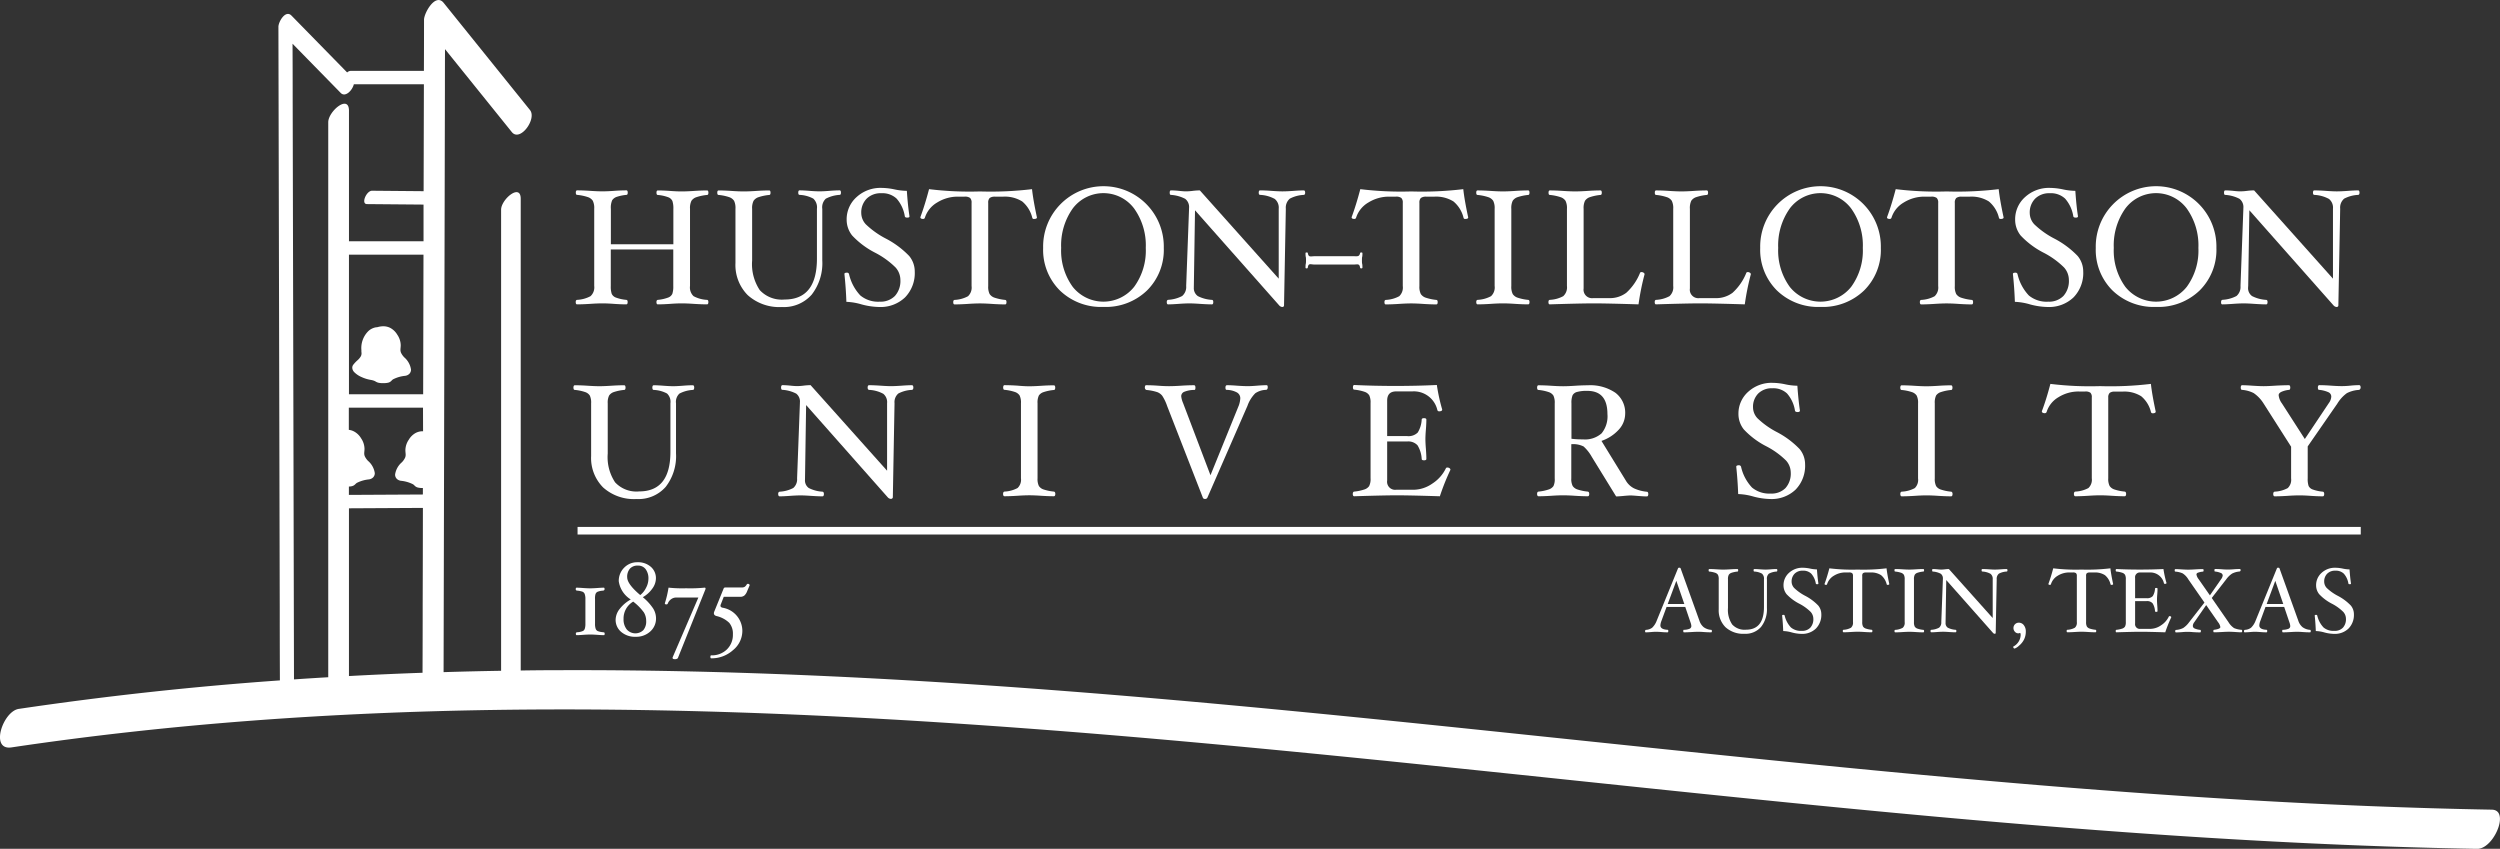 <svg xmlns="http://www.w3.org/2000/svg" width="147.261" height="50"><rect width="100%" height="100%" fill="#333333" stroke="none"/><g data-name="Group 710"><path data-name="Path 1" d="M37.713 35.044a1.2 1.2 0 00.338-.421 1.145 1.145 0 00.144-.527.907.907 0 00-.166-.58.548.548 0 00-.453-.208.6.6 0 00-.469.178.74.74 0 00-.163.516q0 .402.769 1.042z" fill="none"/><path data-name="Path 2" d="M37.42 37.306a.607.607 0 00.475-.187.778.778 0 00.169-.538.972.972 0 00-.131-.5 3.082 3.082 0 00-.632-.642 1.15 1.15 0 00-.569 1.025.944.944 0 00.188.613.611.611 0 00.5.229z" fill="none"/><path data-name="Path 3" d="M94.335 25.526a1.589 1.589 0 00.344-1.137c0-.914-.393-1.363-1.187-1.365a2.129 2.129 0 00-.6.063.413.413 0 00-.266.195 1.173 1.173 0 00-.067.476v2.083a5.2 5.2 0 00.675.036 1.472 1.472 0 001.101-.351z" fill="none"/><path data-name="Path 4" d="M98.233 35.58h.978l-.471-1.366z" fill="none"/><path data-name="Path 5" d="M64.996 17.774a2.183 2.183 0 001.811-.876 3.618 3.618 0 00.683-2.289 3.73 3.73 0 00-.688-2.325 2.26 2.26 0 00-3.613 0 3.749 3.749 0 00-.683 2.325 3.636 3.636 0 00.678 2.289 2.175 2.175 0 001.812.876z" fill="none"/><path data-name="Path 6" d="M107.235 17.774a2.183 2.183 0 001.811-.876 3.617 3.617 0 00.683-2.289 3.731 3.731 0 00-.687-2.325 2.26 2.26 0 00-3.613 0 3.748 3.748 0 00-.683 2.325 3.635 3.635 0 00.678 2.289 2.175 2.175 0 001.811.876z" fill="none"/><path data-name="Path 7" d="M20.069 5.476l-2.839-2.9q0 1.7.008 3.393l.048 21.073.029 12.978q1.009-.069 2.018-.128V7.201c0-.644 1.221-1.671 1.221-.678v7.691h4.392v-2.161l-3.333-.029c-.369 0-.039-.791.3-.787l3.038.027.014-6.3h-4.123c-.09.367-.505.785-.773.512z" fill="none"/><path data-name="Path 8" d="M133.517 35.58h.978l-.47-1.366z" fill="none"/><path data-name="Path 9" d="M20.555 39.823q2.166-.116 4.334-.193 0-2.014.009-4.027l.013-5.684-4.356.024z" fill="none"/><path data-name="Path 10" d="M127 17.774a2.183 2.183 0 001.811-.876 3.618 3.618 0 00.683-2.289 3.731 3.731 0 00-.687-2.325 2.26 2.26 0 00-3.613 0 3.748 3.748 0 00-.683 2.325 3.636 3.636 0 00.678 2.289 2.176 2.176 0 001.811.876z" fill="none"/><path data-name="Path 11" d="M20.555 25.325a.873.873 0 01.316.1 1.072 1.072 0 01.408.4 1.126 1.126 0 01.2.609c0 .113-.017.2-.016.275a.427.427 0 00.038.183.988.988 0 00.19.265 1.168 1.168 0 01.394.717.35.35 0 01-.109.262.437.437 0 01-.24.108 2 2 0 00-.662.183.353.353 0 00-.108.072.636.636 0 01-.11.095.425.425 0 01-.133.052.985.985 0 01-.164.02v.491l4.358-.024v-.381a1.163 1.163 0 01-.3-.03.387.387 0 01-.168-.092l-.058-.057a.364.364 0 00-.1-.064 2 2 0 00-.661-.183.436.436 0 01-.24-.107.351.351 0 01-.109-.262 1.17 1.17 0 01.394-.717.988.988 0 00.19-.265.423.423 0 00.038-.183c0-.074-.015-.162-.016-.275a1.123 1.123 0 01.2-.609 1.071 1.071 0 01.408-.4.888.888 0 01.42-.1h.004v-1.391h-4.37z" fill="none"/><path data-name="Path 12" d="M20.555 23.226h4.371l.019-8.224h-4.39zm.26-1.732a1.947 1.947 0 01.254-.269.92.92 0 00.193-.231.366.366 0 00.042-.173.473.473 0 00-.008-.086v-.017-.088a1.4 1.4 0 01.429-1.138.888.888 0 01.452-.209h.038l.089-.022a1.234 1.234 0 01.28-.035.893.893 0 01.42.1 1.075 1.075 0 01.408.4 1.122 1.122 0 01.2.609c0 .114-.016.2-.016.276a.43.43 0 00.038.183 1 1 0 00.19.265 1.17 1.17 0 01.394.717.351.351 0 01-.109.262.435.435 0 01-.24.107 1.991 1.991 0 00-.662.183.356.356 0 00-.108.072.633.633 0 01-.11.1.428.428 0 01-.133.052 1.278 1.278 0 01-.277.023 1.149 1.149 0 01-.295-.028.6.6 0 01-.157-.071.563.563 0 00-.081-.04 1.069 1.069 0 00-.22-.056 2.126 2.126 0 01-.512-.16 1.382 1.382 0 01-.423-.279.4.4 0 01-.125-.27.292.292 0 01.053-.177z" fill="none"/><path data-name="Path 13" d="M21.306 22.214a2.128 2.128 0 00.512.16 1.068 1.068 0 01.22.056.563.563 0 01.081.04.6.6 0 00.157.071 1.15 1.15 0 00.295.028 1.279 1.279 0 00.277-.023.428.428 0 00.133-.052.633.633 0 00.11-.1.355.355 0 01.108-.072 1.991 1.991 0 01.662-.184.435.435 0 00.24-.107.351.351 0 00.109-.262 1.17 1.17 0 00-.394-.717 1 1 0 01-.19-.265.43.43 0 01-.038-.183c0-.074.016-.162.016-.276a1.123 1.123 0 00-.2-.609 1.074 1.074 0 00-.408-.4.892.892 0 00-.42-.1 1.236 1.236 0 00-.28.035l-.089.022h-.038a.888.888 0 00-.452.209 1.4 1.4 0 00-.429 1.138V20.729a.474.474 0 01.008.086.366.366 0 01-.042.173.92.92 0 01-.193.231 1.947 1.947 0 00-.254.269.292.292 0 00-.057.172.4.4 0 00.125.27 1.382 1.382 0 00.431.284z" fill="#fff"/><path data-name="Path 14" d="M146.782 47.693c-18.993-.346-37.892-2.429-56.768-4.4-18.976-1.989-38.013-3.89-57.116-3.816q-1.113 0-2.225.019V11.71c0-.94-1.156.032-1.156.642v27.16q-1.694.028-3.388.08l.03-13.141.048-21.121q0-1.218.006-2.436l3.937 4.887c.485.6 1.487-.78 1.068-1.3L26.132.167c-.485-.6-1.154.6-1.155.995q0 1.506-.007 3.013h-4.315a.324.324 0 00-.206.093L17.17.919c-.352-.36-.771.363-.77.663l.03 13.29.048 21.073q0 2.066.009 4.133a202.11 202.11 0 00-15.382 1.679c-.932.139-1.718 2.461-.428 2.268 18.83-2.808 37.941-2.632 56.891-1.325 18.913 1.3 37.725 3.709 56.6 5.418 10.559.956 21.142 1.69 31.744 1.883.675.012 1.345-1.072 1.346-1.758.002-.316-.137-.544-.476-.55zM24.898 35.602q0 2.014-.009 4.027-2.168.076-4.334.193v-9.88l4.356-.024q-.004 2.843-.013 5.684zm.023-10.2h-.014a.888.888 0 00-.42.1 1.071 1.071 0 00-.408.4 1.123 1.123 0 00-.2.609c0 .113.017.2.016.276a.423.423 0 01-.038.183.988.988 0 01-.19.265 1.17 1.17 0 00-.394.717.352.352 0 00.109.262.436.436 0 00.24.107 2 2 0 01.661.183.363.363 0 01.1.064l.058.057a.387.387 0 00.168.092 1.163 1.163 0 00.3.03v.381l-4.358.024v-.491a.984.984 0 00.164-.02.425.425 0 00.133-.052.636.636 0 00.11-.095.353.353 0 01.108-.072 2 2 0 01.662-.183.437.437 0 00.24-.108.35.35 0 00.109-.262 1.168 1.168 0 00-.394-.717.988.988 0 01-.19-.265.427.427 0 01-.038-.183c0-.074.016-.162.016-.275a1.126 1.126 0 00-.2-.609 1.073 1.073 0 00-.408-.4.874.874 0 00-.316-.1v-1.307h4.37zm.005-2.178h-4.371v-8.222h4.39zm.027-11.962l-3.038-.027c-.335 0-.666.784-.3.787l3.333.029v2.161h-4.392V6.523c0-.993-1.221.034-1.221.678v32.691q-1.01.059-2.018.128l-.029-12.978-.048-21.073q0-1.7-.008-3.393l2.839 2.9c.268.274.683-.145.772-.513h4.126l-.016 6.3z" fill="#fff"/><path data-name="Path 15" d="M76.966 15.81c.038 0 .067-.019.067-.038.039-.3.159-.189.41-.189h2.274c.246 0 .36-.079.4.189a.065.065 0 00.068.038c.039 0 .068-.019.068-.038 0-.323-.029-.136-.029-.435s.029-.111.029-.429c0-.024-.029-.038-.068-.038s-.063.014-.068.038c-.051.226-.158.184-.4.184h-2.271c-.251 0-.361.085-.41-.184 0-.024-.029-.038-.067-.038s-.068.014-.068.038c0 .318.029.131.029.429s-.029.112-.029.435c-.003.023.031.038.065.038z" fill="#fff"/><path data-name="Path 16" d="M33.865 22.968a2.613 2.613 0 01.6.126.523.523 0 01.279.209.969.969 0 01.076.453v3.1a2.46 2.46 0 00.707 1.857 2.718 2.718 0 001.969.682 2.129 2.129 0 001.716-.716 2.953 2.953 0 00.608-1.974v-2.949a.665.665 0 01.2-.571 1.924 1.924 0 01.789-.217.072.072 0 00.064-.037.267.267 0 000-.2.073.073 0 00-.066-.038q-.235 0-.583.028t-.562.028q-.224 0-.584-.028t-.567-.028a.072.072 0 00-.066.038.269.269 0 000 .2.072.072 0 00.064.037 1.821 1.821 0 01.782.212.668.668 0 01.2.576v2.852c0 1.564-.613 2.338-1.844 2.339a1.714 1.714 0 01-1.415-.536 2.677 2.677 0 01-.434-1.69v-2.965a.934.934 0 01.081-.457.537.537 0 01.284-.207 2.728 2.728 0 01.6-.124.072.072 0 00.065-.037.267.267 0 000-.2.073.073 0 00-.066-.038q-.315 0-.752.028-.418.028-.7.028t-.7-.028q-.432-.028-.747-.028a.073.073 0 00-.066.038.269.269 0 000 .2.072.072 0 00.068.037z" fill="#fff"/><path data-name="Path 17" d="M46.952 28.178a.674.674 0 01-.225.567 1.932 1.932 0 01-.793.217c-.063.006-.1.057-.094.137a.215.215 0 00.02.1.071.071 0 00.066.038q.212 0 .6-.028t.633-.028q.215 0 .614.028.427.028.672.028a.071.071 0 00.066-.038.213.213 0 00.02-.1c0-.08-.027-.13-.084-.137a2.033 2.033 0 01-.808-.217.547.547 0 01-.22-.5.537.537 0 010-.069l.065-4.317 4.823 5.451a.285.285 0 00.157.077.141.141 0 00.091-.026.1.1 0 00.037-.076l.1-5.535a.667.667 0 01.223-.57 1.9 1.9 0 01.8-.214c.057-.007.086-.058.085-.138a.213.213 0 00-.02-.1.072.072 0 00-.066-.038q-.212 0-.6.028t-.633.028q-.215 0-.61-.028-.423-.028-.677-.028a.072.072 0 00-.066.038.211.211 0 00-.02.1c0 .08.027.131.084.138a1.934 1.934 0 01.838.231.633.633 0 01.223.554v3.976l-4.506-5.04a3.517 3.517 0 00-.405.028 3.272 3.272 0 01-.393.028 3.96 3.96 0 01-.393-.028q-.3-.028-.461-.028a.072.072 0 00-.066.038.206.206 0 00-.02.1.233.233 0 00.018.1.063.063 0 00.058.038 2.028 2.028 0 01.817.224.586.586 0 01.216.522v.042z" fill="#fff"/><path data-name="Path 18" d="M59.933 22.716q-.437-.028-.757-.028a.072.072 0 00-.066.038.267.267 0 000 .2.072.072 0 00.065.037 2.709 2.709 0 01.6.124.537.537 0 01.283.207.934.934 0 01.081.457v4.422a.67.67 0 01-.2.574 1.8 1.8 0 01-.768.209c-.057.007-.085.058-.085.137a.216.216 0 00.02.1.072.072 0 00.066.038q.32 0 .757-.028.413-.028.7-.028t.7.028q.432.028.747.028a.072.072 0 00.066-.038.213.213 0 00.02-.1c0-.08-.029-.131-.089-.137a2.672 2.672 0 01-.6-.124.524.524 0 01-.279-.207.944.944 0 01-.078-.453v-4.416a.955.955 0 01.078-.46.53.53 0 01.281-.2 2.7 2.7 0 01.6-.124.072.072 0 00.064-.037.268.268 0 000-.2.072.072 0 00-.066-.038q-.315 0-.747.028-.413.028-.7.028t-.693-.037z" fill="#fff"/><path data-name="Path 19" d="M69.767 23.075a1.615 1.615 0 01.592-.107.05.05 0 00.045-.039.314.314 0 00.012-.1.2.2 0 00-.02-.1.072.072 0 00-.066-.038q-.315 0-.757.028-.424.028-.71.028t-.649-.028q-.382-.028-.7-.028a.063.063 0 00-.059.038.227.227 0 00-.018.1.152.152 0 00.033.1.093.093 0 00.07.043 2.885 2.885 0 01.622.124.678.678 0 01.3.218 2.681 2.681 0 01.287.6l2.1 5.391a.127.127 0 00.132.086.14.14 0 00.141-.081l2.357-5.4a2 2 0 01.464-.746 1.188 1.188 0 01.621-.2.1.1 0 00.085-.041.26.26 0 00.013-.2.056.056 0 00-.052-.033q-.221 0-.56.028t-.539.028q-.258 0-.652-.028-.357-.028-.578-.028a.082.082 0 00-.073.037.189.189 0 00-.023.1.262.262 0 00.015.1.056.056 0 00.051.038 1.308 1.308 0 01.608.151.394.394 0 01.2.353 1.554 1.554 0 01-.084.406l-1.672 4.119-1.612-4.246a1.372 1.372 0 01-.112-.406.282.282 0 01.188-.267z" fill="#fff"/><path data-name="Path 20" d="M80.648 28.633a.543.543 0 01-.284.2 2.714 2.714 0 01-.594.124c-.057.007-.085.058-.085.137a.213.213 0 00.02.1.072.072 0 00.066.038q1.775-.056 2.517-.056t2.521.056h.008v-.008a13.5 13.5 0 01.619-1.548.114.114 0 00-.056-.1.214.214 0 00-.123-.037.088.088 0 00-.089.048 2.217 2.217 0 01-.8.9 1.98 1.98 0 01-1.1.362h-1.024a.475.475 0 01-.534-.543v-2.3h1.172a.736.736 0 01.617.226 1.711 1.711 0 01.245.8.072.072 0 00.037.064.271.271 0 00.2 0 .072.072 0 00.038-.066q0-.236-.028-.6-.028-.343-.028-.563t.028-.558q.028-.357.028-.592a.072.072 0 00-.038-.066.267.267 0 00-.2 0 .072.072 0 00-.037.064 1.615 1.615 0 01-.231.76.765.765 0 01-.631.212H81.71v-2.079c0-.372.175-.551.534-.553h.949a1.42 1.42 0 011.474 1.1.1.1 0 00.109.073.265.265 0 00.129-.025.087.087 0 00.047-.08 10.769 10.769 0 01-.314-1.435v-.01h-.01q-1.179.056-2.427.056t-2.422-.056a.072.072 0 00-.066.038.269.269 0 000 .2.072.072 0 00.064.037 2.6 2.6 0 01.6.126.523.523 0 01.279.209.973.973 0 01.076.453v4.422a.921.921 0 01-.084.47z" fill="#fff"/><path data-name="Path 21" d="M91.505 28.633a.544.544 0 01-.284.2 2.7 2.7 0 01-.594.124c-.058.007-.086.058-.085.137a.214.214 0 00.02.1.072.072 0 00.066.038q.315 0 .747-.028.413-.028.7-.028t.7.028q.437.028.752.028a.072.072 0 00.066-.038.215.215 0 00.02-.1c0-.08-.029-.131-.09-.137a2.742 2.742 0 01-.6-.124.538.538 0 01-.286-.207.914.914 0 01-.081-.452v-2.008a1.351 1.351 0 01.727.135 2.414 2.414 0 01.483.615l1.431 2.325h.006q.137 0 .428-.028c.194-.019.336-.028.426-.028q.093 0 .379.024.395.033.569.033a.072.072 0 00.066-.038.215.215 0 00.02-.1c0-.079-.023-.13-.075-.137a2.361 2.361 0 01-.763-.2 1.167 1.167 0 01-.48-.452l-1.44-2.344a2.43 2.43 0 001.016-.659 1.391 1.391 0 00.381-.937 1.471 1.471 0 00-.577-1.24 2.629 2.629 0 00-1.627-.44q-.315 0-.752.028-.418.028-.7.028t-.7-.028q-.432-.028-.747-.028a.073.073 0 00-.066.038.269.269 0 000 .2.072.072 0 00.064.037 2.608 2.608 0 01.6.126.522.522 0 01.279.209.971.971 0 01.076.453v4.422a.921.921 0 01-.075.453zm1.06-4.875a1.174 1.174 0 01.067-.476.414.414 0 01.266-.195 2.128 2.128 0 01.6-.063c.793 0 1.185.451 1.187 1.365a1.589 1.589 0 01-.344 1.137 1.472 1.472 0 01-1.1.355 5.205 5.205 0 01-.675-.036z" fill="#fff"/><path data-name="Path 22" d="M102.425 27.407a.243.243 0 00-.111.02.072.072 0 00-.041.066q.084.8.113 1.6v.01h.01a3.546 3.546 0 01.867.14 4.115 4.115 0 001 .151 2.043 2.043 0 001.507-.555 2.013 2.013 0 00.558-1.494 1.41 1.41 0 00-.323-.894 5.171 5.171 0 00-1.355-1.008 4.906 4.906 0 01-1.13-.808.951.951 0 01-.259-.629 1.115 1.115 0 01.308-.828 1.127 1.127 0 01.832-.307 1.178 1.178 0 01.864.307 2 2 0 01.467 1.009c.011.058.067.084.156.084a.188.188 0 00.1-.02.073.073 0 00.036-.065q-.094-.629-.15-1.455v-.01h-.01a3.591 3.591 0 01-.689-.08 3.77 3.77 0 00-.759-.09 2.035 2.035 0 00-1.444.531 1.712 1.712 0 00-.57 1.3 1.458 1.458 0 00.317.913 4.8 4.8 0 001.337 1 4.749 4.749 0 011.157.84 1.073 1.073 0 01.27.7 1.275 1.275 0 01-.309.913 1.144 1.144 0 01-.872.325 1.584 1.584 0 01-1.1-.354 2.63 2.63 0 01-.646-1.225.123.123 0 00-.131-.087z" fill="#fff"/><path data-name="Path 23" d="M112.789 28.752a1.8 1.8 0 01-.768.209c-.057.007-.085.058-.084.137a.214.214 0 00.02.1.071.071 0 00.066.038q.32 0 .757-.028.413-.028.7-.028t.7.028q.433.028.747.028a.072.072 0 00.066-.038.216.216 0 00.02-.1c0-.08-.029-.131-.089-.137a2.669 2.669 0 01-.6-.124.526.526 0 01-.279-.207.942.942 0 01-.078-.453v-4.421a.957.957 0 01.078-.46.531.531 0 01.281-.2 2.694 2.694 0 01.6-.124.072.072 0 00.064-.037.268.268 0 000-.2.073.073 0 00-.066-.038q-.315 0-.747.028-.413.028-.7.028t-.7-.028q-.437-.028-.757-.028a.073.073 0 00-.066.038.27.27 0 000 .2.073.073 0 00.064.037 2.714 2.714 0 01.6.124.538.538 0 01.283.207.936.936 0 01.081.457v4.422a.67.67 0 01-.193.57z" fill="#fff"/><path data-name="Path 24" d="M124.272 23.141a.478.478 0 01.307-.073h.441a1.867 1.867 0 011.107.273 1.742 1.742 0 01.574.931.1.1 0 00.1.073.288.288 0 00.132-.024.083.083 0 00.048-.076q-.216-1.009-.282-1.619v-.012h-.012a19.868 19.868 0 01-2.982.131 19.229 19.229 0 01-2.921-.131h-.01v.01q-.235.9-.5 1.6a.1.1 0 00.045.086.23.23 0 00.125.028.109.109 0 00.113-.078 1.544 1.544 0 01.7-.865 2.223 2.223 0 011.2-.334h.366a.486.486 0 01.312.073.36.36 0 01.081.274v4.766a.669.669 0 01-.2.574 1.792 1.792 0 01-.768.209c-.057.007-.086.058-.085.137a.212.212 0 00.02.1.072.072 0 00.066.038q.315 0 .752-.028.418-.028.706-.028t.692.028q.437.028.752.028a.072.072 0 00.066-.038.215.215 0 00.02-.1c0-.08-.027-.131-.085-.137a2.749 2.749 0 01-.6-.124.538.538 0 01-.286-.207.916.916 0 01-.081-.452v-4.766a.359.359 0 01.087-.267z" fill="#fff"/><path data-name="Path 25" d="M138.449 22.716a4.839 4.839 0 01-.506.028q-.258 0-.647-.028t-.677-.028a.073.073 0 00-.066.038.207.207 0 00-.02.1.266.266 0 00.015.1.057.057 0 00.051.038 1.713 1.713 0 01.562.143.282.282 0 01.161.262.711.711 0 01-.148.381l-1.41 2.11-1.35-2.1a.972.972 0 01-.191-.482c0-.074.047-.137.147-.19a1.443 1.443 0 01.454-.122.072.072 0 00.064-.037.27.27 0 000-.2.073.073 0 00-.066-.038q-.329 0-.822.028-.422.028-.66.028t-.665-.028q-.38-.028-.6-.028a.073.073 0 00-.066.038.269.269 0 000 .2.072.072 0 00.064.037 1.805 1.805 0 01.677.188 2.066 2.066 0 01.583.611l1.623 2.547v1.866a.669.669 0 01-.2.574 1.8 1.8 0 01-.767.209c-.057.007-.086.058-.085.137a.214.214 0 00.02.1.072.072 0 00.066.038q.314 0 .752-.028.414-.028.7-.028t.668.028q.4.028.71.028a.072.072 0 00.066-.038.213.213 0 00.02-.1c0-.08-.027-.13-.085-.137a2.314 2.314 0 01-.591-.128.417.417 0 01-.243-.208 1.3 1.3 0 01-.053-.446v-1.884l1.747-2.524a2.122 2.122 0 01.558-.611 1.776 1.776 0 01.7-.192.1.1 0 00.077-.043.145.145 0 00.035-.1.207.207 0 00-.02-.1.072.072 0 00-.065-.038 5.111 5.111 0 00-.517.029z" fill="#fff"/><path data-name="Path 26" d="M99.527 37.035a.907.907 0 01-.343.064c-.021 0-.032.024-.032.074s.014.074.043.074q.179 0 .434-.016t.405-.016q.142 0 .343.016.233.016.418.016.043 0 .043-.075t-.054-.072a.853.853 0 01-.428-.155.822.822 0 01-.253-.383l-1.107-3.082q-.016-.04-.08-.04a.071.071 0 00-.075.043l-1.254 3.079a1.116 1.116 0 01-.269.415.665.665 0 01-.353.123c-.041 0-.062.03-.062.08s.013.067.04.067q.128 0 .31-.016c.116-.011.212-.016.289-.016q.145 0 .329.016t.356.016c.028 0 .043-.025.043-.074s-.011-.074-.032-.074q-.434-.022-.434-.259a.846.846 0 01.059-.259l.306-.831h1.1l.305.9a.783.783 0 01.054.224.172.172 0 01-.101.161zm-1.291-1.456l.507-1.366.471 1.366z" fill="#fff"/><path data-name="Path 27" d="M101.64 36.945a1.546 1.546 0 001.119.388 1.209 1.209 0 00.975-.406 1.677 1.677 0 00.346-1.122v-1.682a.386.386 0 01.115-.331 1.107 1.107 0 01.453-.125c.029 0 .043-.024.043-.074s-.014-.074-.043-.074q-.134 0-.333.016c-.128.011-.236.016-.321.016s-.2-.006-.334-.016-.241-.016-.323-.016q-.043 0-.043.074c0 .049.014.074.043.074a1.047 1.047 0 01.449.122.387.387 0 01.119.334v1.628q0 1.341-1.059 1.341a.984.984 0 01-.812-.308 1.533 1.533 0 01-.249-.968v-1.692a.537.537 0 01.047-.264.311.311 0 01.165-.121 1.565 1.565 0 01.346-.071c.029 0 .043-.024.043-.074s-.014-.074-.043-.074q-.18 0-.429.016t-.4.016q-.164 0-.4-.016t-.426-.016q-.043 0-.043.074c0 .049.014.074.043.074a1.508 1.508 0 01.346.072.305.305 0 01.162.122.556.556 0 01.044.261v1.767a1.4 1.4 0 00.4 1.055z" fill="#fff"/><path data-name="Path 28" d="M106.127 37.161a.909.909 0 01-.632-.2 1.5 1.5 0 01-.37-.7.064.064 0 00-.07-.043c-.054 0-.08.014-.08.043q.048.456.064.911a2.023 2.023 0 01.5.08 2.337 2.337 0 00.572.086 1.16 1.16 0 00.856-.315 1.143 1.143 0 00.317-.848.8.8 0 00-.183-.507 2.933 2.933 0 00-.771-.574 2.806 2.806 0 01-.647-.462.549.549 0 01-.149-.363.642.642 0 01.178-.477.649.649 0 01.479-.177.679.679 0 01.5.177 1.147 1.147 0 01.268.579c.005.029.033.043.083.043s.07-.014.07-.043q-.054-.359-.086-.831a2.055 2.055 0 01-.394-.046 2.148 2.148 0 00-.432-.051 1.155 1.155 0 00-.82.3.97.97 0 00-.323.738.827.827 0 00.179.517 2.746 2.746 0 00.761.568 2.717 2.717 0 01.662.481.617.617 0 01.155.4.733.733 0 01-.178.525.66.66 0 01-.509.189z" fill="#fff"/><path data-name="Path 29" d="M109.736 33.765a.277.277 0 01.18-.043h.252a1.07 1.07 0 01.635.157 1 1 0 01.33.535.05.05 0 00.054.038q.1 0 .1-.051-.123-.576-.161-.925a11.357 11.357 0 01-1.7.075 10.991 10.991 0 01-1.668-.075q-.134.512-.284.917 0 .059.091.059a.056.056 0 00.059-.04.888.888 0 01.4-.5 1.274 1.274 0 01.686-.192h.209a.282.282 0 01.182.043.211.211 0 01.048.161v2.72a.387.387 0 01-.117.332 1.026 1.026 0 01-.441.121q-.043.005-.043.072t.043.075q.18 0 .429-.016t.4-.016q.159 0 .4.016t.429.016q.043 0 .043-.075t-.043-.072a1.569 1.569 0 01-.342-.071.311.311 0 01-.166-.121.526.526 0 01-.047-.261v-2.72a.21.21 0 01.042-.159z" fill="#fff"/><path data-name="Path 30" d="M112.787 33.857a.308.308 0 01.163-.119 1.552 1.552 0 01.343-.071c.029 0 .043-.024.043-.074s-.014-.074-.043-.074q-.179 0-.426.016t-.4.016q-.164 0-.4-.016t-.431-.016c-.029 0-.043.024-.043.074s.014.074.043.074a1.561 1.561 0 01.346.071.314.314 0 01.165.121.539.539 0 01.047.264v2.524a.387.387 0 01-.116.333 1.028 1.028 0 01-.441.121c-.029 0-.043.028-.043.072s.014.075.043.075q.182 0 .431-.016t.4-.016q.164 0 .4.016t.426.016q.043 0 .043-.075t-.046-.072a1.534 1.534 0 01-.342-.071.3.3 0 01-.162-.121.544.544 0 01-.046-.261v-2.524a.551.551 0 01.046-.267z" fill="#fff"/><path data-name="Path 31" d="M114.643 34.168l2.763 3.122a.157.157 0 00.086.043c.043 0 .064-.018.064-.054l.059-3.159a.387.387 0 01.13-.33 1.089 1.089 0 01.46-.124c.028 0 .043-.028.043-.072s-.014-.075-.043-.075q-.121 0-.341.016t-.362.016q-.123 0-.348-.016a5.874 5.874 0 00-.386-.016c-.029 0-.043.025-.043.075s.015.069.043.072a1.112 1.112 0 01.481.133.368.368 0 01.13.321v2.285l-2.581-2.886a1.938 1.938 0 00-.23.016 1.931 1.931 0 01-.225.016c-.05 0-.125-.006-.225-.016s-.2-.016-.263-.016c-.029 0-.043.024-.043.074s.012.074.038.074a1.168 1.168 0 01.469.129.341.341 0 01.126.3v.024l-.094 2.524a.39.39 0 01-.131.329 1.107 1.107 0 01-.456.125c-.032 0-.048.028-.048.072s.014.075.043.075q.121 0 .34-.016t.362-.016q.123 0 .351.016.244.016.383.016c.029 0 .043-.025.043-.075s-.014-.069-.043-.072a1.165 1.165 0 01-.464-.125.319.319 0 01-.128-.288v-.04z" fill="#fff"/><path data-name="Path 32" d="M118.594 38.083l-.008.021a.115.115 0 00.024.064.07.07 0 00.059.035.7.7 0 00.26-.168 1.119 1.119 0 00.3-.375 1.047 1.047 0 00.1-.462.585.585 0 00-.116-.371.361.361 0 00-.3-.148.311.311 0 00-.311.311.319.319 0 00.085.224.272.272 0 00.21.093.144.144 0 00.054-.014l.032-.008c.029 0 .043.041.043.123a.8.8 0 01-.432.675z" fill="#fff"/><path data-name="Path 33" d="M122.922 33.765a.277.277 0 01.18-.043h.252a1.07 1.07 0 01.635.157 1 1 0 01.33.535.05.05 0 00.054.038c.064 0 .1-.017.1-.051q-.124-.576-.161-.925a11.357 11.357 0 01-1.7.075 10.994 10.994 0 01-1.668-.075q-.134.512-.284.917c0 .039.031.059.091.059a.056.056 0 00.059-.04.888.888 0 01.4-.5 1.274 1.274 0 01.686-.192h.209a.282.282 0 01.182.043.211.211 0 01.048.161v2.72a.387.387 0 01-.117.332 1.025 1.025 0 01-.441.121c-.028 0-.043.028-.043.072s.015.075.043.075q.179 0 .429-.016t.4-.016q.159 0 .4.016t.429.016c.028 0 .043-.025.043-.075s-.014-.069-.043-.072a1.569 1.569 0 01-.342-.071.312.312 0 01-.166-.121.527.527 0 01-.047-.261v-2.72a.211.211 0 01.042-.159z" fill="#fff"/><path data-name="Path 34" d="M125.172 36.909a.316.316 0 01-.165.119 1.553 1.553 0 01-.34.071c-.029 0-.043.028-.043.072s.014.075.043.075q1.013-.032 1.437-.032t1.439.032a7.764 7.764 0 01.354-.884.059.059 0 00-.029-.05.115.115 0 00-.067-.02.045.045 0 00-.046.024 1.269 1.269 0 01-.461.519 1.137 1.137 0 01-.632.208h-.584a.277.277 0 01-.311-.316v-1.319h.675a.425.425 0 01.357.132.984.984 0 01.141.458c0 .028.025.043.074.043s.074-.014.074-.043q0-.134-.016-.343t-.016-.322q0-.123.016-.319t.016-.338q0-.043-.074-.043c-.049 0-.074.014-.074.043a.926.926 0 01-.133.437.443.443 0 01-.365.123h-.675v-1.193a.28.28 0 01.311-.321h.541a.817.817 0 01.847.633.051.051 0 00.056.038q.094 0 .094-.054a6.092 6.092 0 01-.179-.82q-.673.032-1.386.032t-1.383-.032q-.043 0-.043.074c0 .049.014.074.043.074a1.521 1.521 0 01.346.072.306.306 0 01.162.122.559.559 0 01.044.261v2.524a.531.531 0 01-.048.263z" fill="#fff"/><path data-name="Path 35" d="M130.419 37.098q-.043.005-.043.072c0 .05.013.075.04.075q.182 0 .456-.016t.418-.016q.148 0 .389.016c.15.011.267.016.351.016q.043 0 .043-.075t-.043-.072a1.364 1.364 0 01-.432-.1 1.126 1.126 0 01-.331-.351l-.986-1.424.855-1.1a1.333 1.333 0 01.344-.336 1.145 1.145 0 01.443-.123l.041-.022a.079.079 0 00.018-.051c0-.049-.014-.074-.043-.074q-.188 0-.4.019a3.748 3.748 0 01-.662-.003 5.009 5.009 0 00-.394-.016c-.029 0-.043.024-.043.074s.011.074.032.074a1.138 1.138 0 01.35.088.167.167 0 01.106.15.493.493 0 01-.1.221l-.655.945-.659-.946a.614.614 0 01-.134-.285.116.116 0 01.078-.1 1.137 1.137 0 01.3-.067c.029 0 .043-.024.043-.074s-.014-.074-.043-.074q-.179 0-.448.016c-.168.011-.307.016-.416.016s-.228-.005-.395-.016-.273-.016-.357-.016c-.029 0-.043.024-.043.074s.014.074.043.074a1.242 1.242 0 01.429.105 1.067 1.067 0 01.332.353l.948 1.365-.9 1.154a1.362 1.362 0 01-.348.342 1.049 1.049 0 01-.415.114c-.039 0-.059.028-.059.072s.014.075.043.075q.161 0 .359-.016a3.175 3.175 0 01.643 0q.238.016.423.016c.029 0 .043-.025.043-.074s-.011-.07-.032-.074a1.1 1.1 0 01-.34-.085.165.165 0 01-.1-.152.37.37 0 01.086-.216l.7-1.008.7 1.008a.609.609 0 01.134.284q.003.115-.369.164z" fill="#fff"/><path data-name="Path 36" d="M134.808 37.035a.909.909 0 01-.343.064c-.022 0-.032.024-.032.074s.014.074.043.074q.179 0 .434-.016t.4-.016q.142 0 .343.016.233.016.418.016.043 0 .043-.075t-.053-.072a.853.853 0 01-.428-.155.821.821 0 01-.253-.383l-1.107-3.082q-.016-.04-.08-.04a.071.071 0 00-.075.043l-1.254 3.079a1.12 1.12 0 01-.269.415.666.666 0 01-.352.123c-.041 0-.062.03-.062.08s.013.067.04.067c.086 0 .189-.005.311-.016s.213-.016.289-.016c.1 0 .206.006.329.016s.249.016.356.016c.029 0 .043-.025.043-.074s-.011-.074-.032-.074q-.434-.022-.434-.259a.841.841 0 01.059-.259l.306-.831h1.1l.305.9a.788.788 0 01.053.224.172.172 0 01-.098.161zm-1.291-1.456l.507-1.366.47 1.366z" fill="#fff"/><path data-name="Path 37" d="M137.5 37.161a.91.91 0 01-.633-.2 1.508 1.508 0 01-.37-.7.064.064 0 00-.07-.043c-.053 0-.08.014-.08.043q.048.456.064.911a2.021 2.021 0 01.5.08 2.337 2.337 0 00.572.086 1.159 1.159 0 00.856-.315 1.142 1.142 0 00.317-.848.8.8 0 00-.183-.507 2.937 2.937 0 00-.772-.574 2.816 2.816 0 01-.647-.462.549.549 0 01-.149-.363.642.642 0 01.178-.477.649.649 0 01.479-.177.679.679 0 01.5.177 1.147 1.147 0 01.269.579c.005.029.033.043.083.043s.07-.014.07-.043q-.054-.359-.086-.831a2.058 2.058 0 01-.394-.046 2.143 2.143 0 00-.432-.051 1.154 1.154 0 00-.82.3.97.97 0 00-.323.738.828.828 0 00.18.517 2.744 2.744 0 00.761.568 2.72 2.72 0 01.662.481.617.617 0 01.155.4.733.733 0 01-.178.525.659.659 0 01-.509.189z" fill="#fff"/><path data-name="Rectangle 2" fill="#fff" d="M34.021 31.038h105.038v.447H34.021z"/><path data-name="Path 38" d="M34.784 17.446a1.849 1.849 0 01-.794.217q-.077.01-.077.13c0 .09.026.135.077.135q.323 0 .772-.029.429-.029.724-.029t.68.029q.405.029.728.029c.051 0 .077-.045.077-.135s-.026-.124-.077-.13a2.333 2.333 0 01-.608-.133.436.436 0 01-.253-.222 1.355 1.355 0 01-.055-.461v-2.151h3.681v2.151a1.355 1.355 0 01-.056.461.435.435 0 01-.253.222 2.32 2.32 0 01-.6.133q-.082.01-.082.13c0 .09.026.135.077.135q.323 0 .728-.029.386-.029.68-.029t.719.029q.449.029.777.029c.051 0 .077-.045.077-.135s-.026-.124-.077-.13a1.847 1.847 0 01-.794-.217.7.7 0 01-.21-.6v-4.542a.968.968 0 01.084-.475.563.563 0 01.3-.217 2.807 2.807 0 01.622-.128c.051 0 .077-.044.077-.133s-.026-.133-.077-.133q-.328 0-.777.029-.425.029-.719.029t-.68-.029q-.405-.029-.728-.029-.077 0-.077.133c0 .089.026.133.077.133a2.323 2.323 0 01.61.133.433.433 0 01.251.225 1.375 1.375 0 01.056.463v2.084h-3.681v-2.085a1.1 1.1 0 01.077-.509.521.521 0 01.27-.2 2.551 2.551 0 01.569-.116c.051 0 .077-.044.077-.133s-.026-.133-.077-.133q-.323 0-.728.029-.386.029-.68.029t-.724-.029q-.449-.029-.772-.029-.077 0-.077.133c0 .089.026.133.077.133a2.808 2.808 0 01.622.128.563.563 0 01.3.217.967.967 0 01.085.475v4.543a.7.7 0 01-.218.604z" fill="#fff"/><path data-name="Path 39" d="M42.329 11.483a2.7 2.7 0 01.622.13.549.549 0 01.292.22 1 1 0 01.079.471v3.181a2.516 2.516 0 00.723 1.9 2.781 2.781 0 002.015.7 2.177 2.177 0 001.754-.731 3.023 3.023 0 00.622-2.021v-3.029a.694.694 0 01.207-.6 1.987 1.987 0 01.815-.225q.077 0 .077-.133t-.077-.133q-.241 0-.6.029t-.578.029q-.231 0-.6-.029t-.582-.029q-.077 0-.077.133t.077.133a1.881 1.881 0 01.808.22.7.7 0 01.215.6v2.93q0 2.414-1.906 2.414a1.772 1.772 0 01-1.462-.555 2.759 2.759 0 01-.449-1.743v-3.041a.967.967 0 01.084-.475.563.563 0 01.3-.217 2.806 2.806 0 01.622-.128q.077 0 .077-.133t-.077-.133q-.323 0-.772.029-.429.029-.724.029t-.719-.029q-.444-.029-.767-.029-.077 0-.077.133t.078.132z" fill="#fff"/><path data-name="Path 40" d="M50.743 17.928a4.221 4.221 0 001.029.155 2.089 2.089 0 001.541-.567 2.057 2.057 0 00.57-1.527 1.434 1.434 0 00-.329-.912 5.3 5.3 0 00-1.389-1.032 5.051 5.051 0 01-1.164-.832.989.989 0 01-.269-.654 1.157 1.157 0 01.32-.859 1.17 1.17 0 01.863-.318 1.223 1.223 0 01.9.318 2.072 2.072 0 01.483 1.042q.014.077.15.077c.084 0 .125-.026.125-.077q-.1-.646-.155-1.5a3.685 3.685 0 01-.71-.082 3.866 3.866 0 00-.778-.092 2.08 2.08 0 00-1.476.543 1.748 1.748 0 00-.582 1.329 1.49 1.49 0 00.323.931 4.942 4.942 0 001.37 1.023 4.886 4.886 0 011.192.866 1.111 1.111 0 01.28.726 1.319 1.319 0 01-.321.946 1.187 1.187 0 01-.9.338 1.638 1.638 0 01-1.139-.367 2.712 2.712 0 01-.667-1.264.115.115 0 00-.125-.077q-.145 0-.145.077.087.82.116 1.64a3.646 3.646 0 01.887.149z" fill="#fff"/><path data-name="Path 41" d="M54.374 12.896a.1.1 0 00.106-.073 1.6 1.6 0 01.724-.895 2.293 2.293 0 011.235-.345h.376a.509.509 0 01.328.077.379.379 0 01.087.289v4.9a.7.7 0 01-.21.6 1.844 1.844 0 01-.793.217q-.077.01-.077.13c0 .09.026.135.077.135q.323 0 .772-.029.43-.029.726-.029t.712.029q.449.029.772.029c.051 0 .077-.045.077-.135s-.026-.124-.077-.13a2.81 2.81 0 01-.615-.128.564.564 0 01-.3-.217.954.954 0 01-.084-.47v-4.9a.379.379 0 01.087-.289.5.5 0 01.323-.077h.453a1.927 1.927 0 011.14.282 1.8 1.8 0 01.593.963.089.089 0 00.1.068q.174 0 .174-.092-.222-1.037-.289-1.664a20.474 20.474 0 01-3.066.135 19.814 19.814 0 01-3-.135q-.241.921-.511 1.65c-.001.068.051.104.16.104z" fill="#fff"/><path data-name="Path 42" d="M64.997 18.079a3.5 3.5 0 002.571-.972 3.363 3.363 0 00.984-2.5 3.554 3.554 0 10-7.106 0 3.367 3.367 0 00.982 2.5 3.493 3.493 0 002.569.972zm-1.807-5.8a2.26 2.26 0 013.613 0 3.73 3.73 0 01.688 2.325 3.618 3.618 0 01-.683 2.289 2.312 2.312 0 01-3.623 0 3.635 3.635 0 01-.678-2.289 3.749 3.749 0 01.683-2.325z" fill="#fff"/><path data-name="Path 43" d="M68.804 17.929q.217 0 .613-.029t.651-.029q.222 0 .632.029.439.029.69.029c.052 0 .077-.045.077-.135s-.026-.124-.077-.13a2.1 2.1 0 01-.835-.224.574.574 0 01-.232-.519.585.585 0 010-.072l.068-4.463 4.974 5.62a.282.282 0 00.154.077c.077 0 .116-.032.116-.1l.106-5.687a.7.7 0 01.234-.594 1.951 1.951 0 01.827-.222c.051-.007.077-.05.077-.13s-.026-.135-.077-.135q-.217 0-.613.029t-.651.029q-.222 0-.627-.029-.429-.03-.689-.03c-.051 0-.077.045-.077.135s.026.124.077.13a1.991 1.991 0 01.866.239.661.661 0 01.234.578v4.118l-4.646-5.2a3.6 3.6 0 00-.415.029 3.368 3.368 0 01-.405.029q-.135 0-.405-.029-.3-.029-.473-.029-.077 0-.077.133t.068.133a2.093 2.093 0 01.844.232.613.613 0 01.227.546v.043l-.169 4.543a.7.7 0 01-.236.592 1.991 1.991 0 01-.82.224q-.087.01-.087.13c-.001.093.025.139.076.139z" fill="#fff"/><path data-name="Path 44" d="M79.774 12.896a.1.1 0 00.106-.073 1.6 1.6 0 01.724-.895 2.294 2.294 0 011.235-.345h.376a.509.509 0 01.328.077.379.379 0 01.087.289v4.9a.7.7 0 01-.21.6 1.843 1.843 0 01-.793.217q-.077.01-.077.13c0 .09.026.135.077.135q.323 0 .772-.029.43-.029.726-.029t.711.029q.449.029.772.029c.051 0 .077-.045.077-.135s-.026-.124-.077-.13a2.812 2.812 0 01-.615-.128.565.565 0 01-.3-.217.955.955 0 01-.084-.47v-4.9a.38.38 0 01.087-.289.5.5 0 01.323-.077h.454a1.927 1.927 0 011.143.282 1.8 1.8 0 01.593.963.089.089 0 00.1.068q.174 0 .174-.092-.222-1.037-.289-1.664a20.473 20.473 0 01-3.066.135 19.818 19.818 0 01-3-.135q-.241.921-.511 1.65c-.007.068.048.104.157.104z" fill="#fff"/><path data-name="Path 45" d="M87.828 17.446a1.846 1.846 0 01-.793.217c-.051.006-.077.05-.077.13s.026.135.077.135q.328 0 .777-.029.424-.029.719-.029t.719.029q.444.029.767.029c.051 0 .077-.045.077-.135s-.027-.124-.082-.13a2.747 2.747 0 01-.615-.128.55.55 0 01-.292-.217.978.978 0 01-.082-.471v-4.543a.988.988 0 01.082-.478.556.556 0 01.294-.215 2.81 2.81 0 01.617-.128c.051 0 .077-.044.077-.133s-.026-.133-.077-.133q-.323 0-.767.029-.425.029-.719.029t-.719-.029q-.449-.029-.777-.029c-.051 0-.077.044-.077.133s.026.133.077.133a2.821 2.821 0 01.622.128.565.565 0 01.3.217.968.968 0 01.085.475v4.543a.7.7 0 01-.213.6z" fill="#fff"/><path data-name="Path 46" d="M92.081 17.446a1.845 1.845 0 01-.794.217q-.077.01-.077.13c0 .09.026.135.077.135q1.824-.058 2.6-.058t2.629.058a14.937 14.937 0 01.357-1.775.107.107 0 00-.056-.087.2.2 0 00-.118-.039c-.048 0-.079.013-.091.039a3.187 3.187 0 01-.811 1.179 1.6 1.6 0 01-1 .316h-.955a.5.5 0 01-.56-.57v-4.687a.991.991 0 01.082-.478.555.555 0 01.294-.215 2.8 2.8 0 01.617-.128c.051 0 .077-.044.077-.133s-.026-.133-.077-.133q-.323 0-.767.029-.425.029-.719.029t-.724-.029q-.449-.029-.772-.029-.077 0-.077.133t.077.133a2.819 2.819 0 01.622.128.563.563 0 01.3.217.965.965 0 01.085.475v4.543a.7.7 0 01-.219.6z" fill="#fff"/><path data-name="Path 47" d="M98.34 17.446a1.844 1.844 0 01-.793.217q-.077.01-.077.13c0 .09.026.135.077.135q1.823-.058 2.6-.058t2.629.058a14.864 14.864 0 01.357-1.775.107.107 0 00-.056-.087.2.2 0 00-.118-.039q-.072 0-.091.039a3.183 3.183 0 01-.811 1.179 1.6 1.6 0 01-1 .316h-.955a.5.5 0 01-.56-.57v-4.687a.988.988 0 01.082-.478.554.554 0 01.294-.215 2.8 2.8 0 01.617-.128q.077 0 .077-.133t-.077-.133q-.323 0-.767.029-.425.029-.719.029t-.724-.029q-.449-.029-.772-.029-.077 0-.077.133t.077.133a2.818 2.818 0 01.622.128.564.564 0 01.3.217.967.967 0 01.085.475v4.543a.7.7 0 01-.22.6z" fill="#fff"/><path data-name="Path 48" d="M107.234 18.079a3.5 3.5 0 002.572-.972 3.363 3.363 0 00.984-2.5 3.554 3.554 0 10-7.106 0 3.367 3.367 0 00.982 2.5 3.492 3.492 0 002.568.972zm-1.807-5.8a2.26 2.26 0 013.613 0 3.731 3.731 0 01.688 2.325 3.618 3.618 0 01-.683 2.289 2.312 2.312 0 01-3.623 0 3.635 3.635 0 01-.678-2.289 3.749 3.749 0 01.684-2.325z" fill="#fff"/><path data-name="Path 49" d="M111.311 12.896a.1.1 0 00.106-.073 1.6 1.6 0 01.724-.895 2.293 2.293 0 011.235-.345h.377a.509.509 0 01.328.077.379.379 0 01.087.289v4.9a.7.7 0 01-.21.6 1.844 1.844 0 01-.793.217c-.051.007-.077.05-.077.13s.026.135.077.135q.323 0 .772-.029c.287-.019.529-.029.726-.029s.428.009.711.029q.449.029.772.029c.052 0 .077-.045.077-.135s-.026-.124-.077-.13a2.812 2.812 0 01-.615-.128.564.564 0 01-.3-.217.954.954 0 01-.084-.47v-4.9a.379.379 0 01.087-.289.5.5 0 01.323-.077h.454a1.928 1.928 0 011.143.282 1.8 1.8 0 01.593.963.089.089 0 00.1.068q.174 0 .174-.092-.222-1.037-.289-1.664a20.475 20.475 0 01-3.066.135 19.813 19.813 0 01-3-.135q-.241.921-.511 1.65c-.008.068.047.104.156.104z" fill="#fff"/><path data-name="Path 50" d="M119.571 17.928a4.221 4.221 0 001.029.155 2.088 2.088 0 001.541-.567 2.056 2.056 0 00.57-1.527 1.434 1.434 0 00-.329-.912 5.294 5.294 0 00-1.389-1.032 5.052 5.052 0 01-1.164-.832.988.988 0 01-.268-.654 1.157 1.157 0 01.32-.859 1.17 1.17 0 01.863-.318 1.224 1.224 0 01.9.318 2.073 2.073 0 01.483 1.042q.014.077.15.077c.084 0 .125-.026.125-.077q-.1-.646-.155-1.5a3.687 3.687 0 01-.71-.082 3.863 3.863 0 00-.778-.092 2.08 2.08 0 00-1.476.543 1.747 1.747 0 00-.582 1.329 1.49 1.49 0 00.323.931 4.942 4.942 0 001.37 1.023 4.883 4.883 0 011.192.866 1.112 1.112 0 01.28.726 1.319 1.319 0 01-.321.946 1.186 1.186 0 01-.9.338 1.638 1.638 0 01-1.139-.367 2.712 2.712 0 01-.667-1.264.115.115 0 00-.125-.077q-.145 0-.145.077.087.82.116 1.64a3.645 3.645 0 01.886.149z" fill="#fff"/><path data-name="Path 51" d="M127.001 18.079a3.5 3.5 0 002.571-.972 3.363 3.363 0 00.984-2.5 3.554 3.554 0 10-7.106 0 3.367 3.367 0 00.982 2.5 3.493 3.493 0 002.569.972zm-1.807-5.8a2.26 2.26 0 013.613 0 3.73 3.73 0 01.688 2.325 3.617 3.617 0 01-.683 2.289 2.312 2.312 0 01-3.623 0 3.635 3.635 0 01-.678-2.289 3.748 3.748 0 01.683-2.325z" fill="#fff"/><path data-name="Path 52" d="M130.904 17.929q.217 0 .613-.029t.652-.029q.222 0 .632.029c.292.019.522.029.689.029.052 0 .078-.045.078-.135s-.026-.124-.078-.13a2.1 2.1 0 01-.834-.224.574.574 0 01-.232-.519.593.593 0 01.005-.072l.068-4.463 4.973 5.62a.284.284 0 00.155.077c.077 0 .115-.032.115-.1l.107-5.687a.694.694 0 01.234-.594 1.952 1.952 0 01.827-.222c.051-.007.077-.05.077-.13s-.026-.135-.077-.135q-.217 0-.613.029t-.651.029q-.222 0-.627-.029-.434-.029-.695-.029c-.051 0-.077.045-.077.135s.026.124.077.13a1.994 1.994 0 01.866.239.662.662 0 01.234.578v4.117l-4.646-5.2a3.594 3.594 0 00-.415.029 3.372 3.372 0 01-.406.029q-.135 0-.4-.029-.3-.029-.473-.029c-.051 0-.077.044-.077.133s.023.133.068.133a2.094 2.094 0 01.844.232.613.613 0 01.227.546v.043l-.169 4.543a.7.7 0 01-.236.592 1.991 1.991 0 01-.82.224q-.086.01-.087.13c-.005.093.02.139.072.139z" fill="#fff"/><path data-name="Path 53" d="M35.073 35.012a.252.252 0 01.109-.146.983.983 0 01.33-.074q.1-.009.1-.089c0-.057-.015-.086-.044-.086q-.131 0-.381.019-.271.019-.424.019t-.427-.019q-.244-.019-.372-.019c-.033 0-.05.029-.05.086a.087.087 0 00.019.066.151.151 0 00.081.023 1.2 1.2 0 01.3.063.24.24 0 01.128.138.836.836 0 01.041.3v1.448a.94.94 0 01-.031.276.256.256 0 01-.1.144.9.9 0 01-.317.078.219.219 0 00-.092.021c-.016.01-.023.033-.023.068q0 .086.05.086.128 0 .372-.019.271-.019.427-.019t.424.019q.25.019.381.019.044 0 .044-.086c0-.037-.008-.06-.023-.069a.24.24 0 00-.089-.02 1.148 1.148 0 01-.292-.063.234.234 0 01-.125-.136.862.862 0 01-.039-.3v-1.448a.929.929 0 01.023-.28z" fill="#fff"/><path data-name="Path 54" d="M36.505 35.864a1.061 1.061 0 00-.242.638.921.921 0 00.325.719 1.243 1.243 0 00.856.288 1.215 1.215 0 00.862-.314 1.016 1.016 0 00.337-.774 1.115 1.115 0 00-.17-.58 3.039 3.039 0 00-.609-.664 1.7 1.7 0 00.55-.492 1.041 1.041 0 00.223-.611.88.88 0 00-.3-.686 1.133 1.133 0 00-.784-.27 1.065 1.065 0 00-.787.321 1.088 1.088 0 00-.318.8 1.517 1.517 0 00.707 1.073 2.135 2.135 0 00-.65.552zm.439-1.854a.74.74 0 01.163-.516.6.6 0 01.469-.178.548.548 0 01.453.208.907.907 0 01.166.58 1.145 1.145 0 01-.144.527 1.2 1.2 0 01-.338.421q-.768-.648-.768-1.045zm.356 1.429a3.082 3.082 0 01.632.642.972.972 0 01.131.5.778.778 0 01-.169.538.675.675 0 01-.976-.044.944.944 0 01-.188-.613 1.15 1.15 0 01.571-1.026z" fill="#fff"/><path data-name="Path 55" d="M39.617 38.751c0 .052.046.078.138.078s.16-.027.181-.081l1.616-4.034.009-.031c0-.046-.017-.069-.05-.069a8.3 8.3 0 01-1.094.038 7.457 7.457 0 01-1.038-.038 6.137 6.137 0 01-.219.932c.008.038.038.056.088.056a.083.083 0 00.088-.05.533.533 0 01.194-.255.507.507 0 01.3-.1h1.307l-1.517 3.527z" fill="#fff"/><path data-name="Path 56" d="M42.632 35.155h.963a.387.387 0 00.247-.072.626.626 0 00.166-.253l.15-.353a.078.078 0 00-.031-.063.108.108 0 00-.069-.025.081.081 0 00-.075.044.409.409 0 01-.125.138.357.357 0 01-.175.034h-.957a.1.1 0 00-.106.075l-.544 1.338a.277.277 0 00-.025.106q0 .119.15.163a1.6 1.6 0 01.754.4.992.992 0 01.216.677 1.192 1.192 0 01-.355.891 1.261 1.261 0 01-.921.347c-.033 0-.05.029-.05.088s.017.088.05.088a1.882 1.882 0 001.284-.483 1.465 1.465 0 00.549-1.13 1.391 1.391 0 00-1.176-1.37q-.113-.034-.113-.109a.262.262 0 01.025-.1z" fill="#fff"/></g></svg>